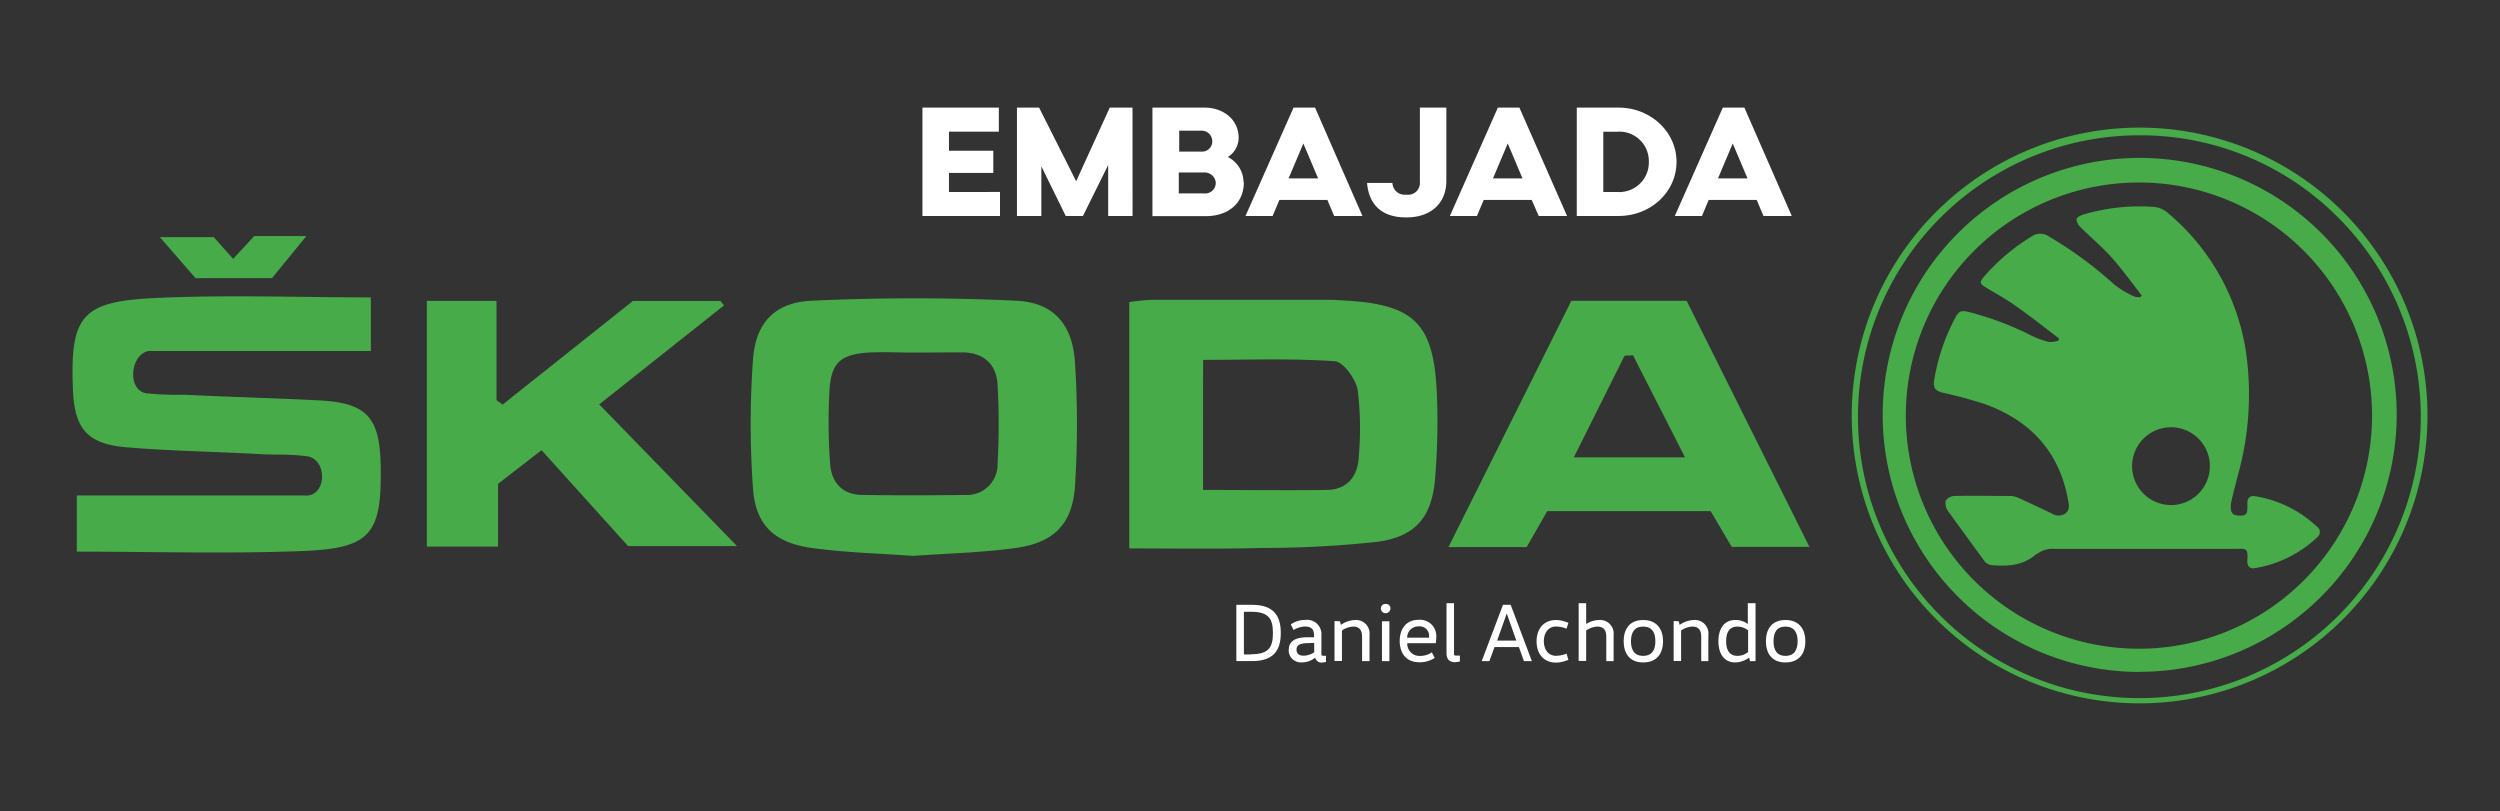 <svg id="Capa_1" data-name="Capa 1" xmlns="http://www.w3.org/2000/svg" viewBox="0 0 410 133"><rect x="0" y="0" width="410" height="133" fill="#333333" stroke="none"/><defs><style>.cls-1{fill:#fff;}.cls-2,.cls-3{fill:#46ab48;}.cls-2{fill-rule:evenodd;}</style></defs><title>logoMesa de trabajo 1</title><path id="Path_71" data-name="Path 71" class="cls-1" d="M164,31.48v3.94H151.28V17.65h12.53v3.94h-8.18v3.13h7.27v3.64h-7.27v3.13Z"/><path id="Path_72" data-name="Path 72" class="cls-1" d="M185.74,35.42h-4V27.07l-4.14,8.35h-2.82l-4-8.15v8.15h-4V17.65h3.63l6.08,12.07L182,17.65h3.73Z"/><path id="Path_73" data-name="Path 73" class="cls-1" d="M199.39,30a1.85,1.85,0,0,0-1.92-1.72h-4.15v3.44h4.15a1.74,1.74,0,0,0,1.91-1.57C199.38,30.07,199.39,30,199.39,30Zm-6-8.58v3.44H197a1.67,1.67,0,0,0,1.81-1.52,1.34,1.34,0,0,0,0-.2,1.73,1.73,0,0,0-1.74-1.71h-3.71Zm10.6,8.47c0,3.48-2.6,5.56-6.26,5.56H189V17.65h8.58c2.83,0,5.56,1.77,5.56,5a3.78,3.78,0,0,1-1.77,3.1A4.69,4.69,0,0,1,203.94,29.86Z"/><path id="Path_74" data-name="Path 74" class="cls-1" d="M216.17,29.26l-2.42-5.73-2.42,5.73Zm1.52,3.53h-7.87l-1.11,2.63h-4.45l7.88-17.77h3.53l7.77,17.77H218.8Z"/><path id="Path_75" data-name="Path 75" class="cls-1" d="M224.2,30h4.16a2,2,0,0,0,2.28,1.92,1.94,1.94,0,0,0,2.22-2.12V17.65h4.34v12c0,3.93-2.83,6-6.46,6C226.9,35.72,224.5,33.8,224.2,30Z"/><path id="Path_76" data-name="Path 76" class="cls-1" d="M249.69,29.26l-2.42-5.73-2.42,5.73Zm1.51,3.53h-7.87l-1.11,2.63h-4.44l7.87-17.77h3.53L257,35.42h-4.65Z"/><path id="Path_77" data-name="Path 77" class="cls-1" d="M270.41,26.54a4.83,4.83,0,0,0-5.15-4.94h-2.32v9.89h2.32A4.85,4.85,0,0,0,270.41,26.54Zm4.54,0c0,5-4.29,8.88-9.49,8.88h-6.87V17.65h6.87c5.2,0,9.49,3.94,9.49,8.89Z"/><path id="Path_78" data-name="Path 78" class="cls-1" d="M286.59,29.26l-2.42-5.73-2.42,5.73Zm1.51,3.53h-7.87l-1.11,2.63h-4.45l7.87-17.77h3.54l7.77,17.77h-4.64Z"/><path id="Path_79" data-name="Path 79" class="cls-1" d="M205.14,107.3c2.87,0,3.62-1.06,3.62-3.48s-.75-3.49-3.62-3.49H204v7h1.13Zm-2.38-8.11h2.56c3.41,0,4.73,1.63,4.73,4.62s-1.32,4.61-4.73,4.61h-2.56Z"/><path id="Path_80" data-name="Path 80" class="cls-1" d="M214.63,105.47c-1.55,0-2,.4-2,1.06s.41,1,1.13,1a3.12,3.12,0,0,0,1.77-.56v-1.53Zm1.06,2.38a3.41,3.41,0,0,1-2.21.78,2,2,0,0,1-2.13-1.77,2.18,2.18,0,0,1,0-.25c0-1.6,1.3-2.1,3.1-2.1h1.05v-.33c0-.94-.43-1.43-1.47-1.43a3.83,3.83,0,0,0-1.88.57l-.46-.92a4.07,4.07,0,0,1,2.36-.73,2.35,2.35,0,0,1,2.66,2.53v3c0,.23,0,.35.38.35h.37v1a2.94,2.94,0,0,1-.66.11,1,1,0,0,1-1.08-.75Z"/><path id="Path_81" data-name="Path 81" class="cls-1" d="M219.76,101.89l.14.59h0a4.37,4.37,0,0,1,2.31-.8,2.23,2.23,0,0,1,2.39,2.5v4.25h-1.22v-4c0-1.13-.48-1.67-1.47-1.67a3.57,3.57,0,0,0-1.83.64v5h-1.22v-6.55Z"/><path id="Path_82" data-name="Path 82" class="cls-1" d="M226.64,108.43v-6.54h1.22v6.54Zm.61-9.38a.71.71,0,0,1,.78.63.57.57,0,0,1,0,.13.8.8,0,0,1-.81.76.78.78,0,0,1-.75-.76.71.71,0,0,1,.65-.76Z"/><path id="Path_83" data-name="Path 83" class="cls-1" d="M234.37,104.57a1.31,1.31,0,0,0,0-.28,1.54,1.54,0,0,0-1.74-1.56,1.81,1.81,0,0,0-1.85,1.75v.1h3.58Zm-3.58,1a2,2,0,0,0,1.87,2h.21a3.32,3.32,0,0,0,1.95-.59l.48.92a4.52,4.52,0,0,1-2.55.71c-2.24,0-3.2-1.62-3.2-3.5s1-3.46,3.08-3.46a2.67,2.67,0,0,1,2.92,2.83,7.28,7.28,0,0,1-.08,1h-4.68Z"/><path id="Path_84" data-name="Path 84" class="cls-1" d="M239.42,108.48a3.6,3.6,0,0,1-.8.12c-1,0-1.39-.57-1.39-1.51V98.92h1.23v8.25c0,.23,0,.35.38.35h.58v1Z"/><path id="Path_85" data-name="Path 85" class="cls-1" d="M247.09,100.66l-1.56,4.4h3.15l-1.56-4.4Zm4.14,7.77h-1.3l-.83-2.31h-4l-.84,2.31H243l3.49-9.24h1.26Z"/><path id="Path_86" data-name="Path 86" class="cls-1" d="M255.22,101.68a5.38,5.38,0,0,1,2,.47l-.31.95a4.84,4.84,0,0,0-1.72-.35c-1.37,0-2,1.19-2,2.4s.61,2.4,2,2.4a4.84,4.84,0,0,0,1.72-.35l.31,1a5.38,5.38,0,0,1-2,.47c-2.05,0-3.22-1.43-3.22-3.48S253.16,101.68,255.22,101.68Z"/><path id="Path_87" data-name="Path 87" class="cls-1" d="M263.43,108.43v-4c0-1.13-.48-1.67-1.47-1.67a3.62,3.62,0,0,0-1.83.63v5H258.9V98.92h1.23v3.42h0a4.06,4.06,0,0,1,2.1-.66,2.23,2.23,0,0,1,2.4,2.49v4.26Z"/><path id="Path_88" data-name="Path 88" class="cls-1" d="M269.48,107.56c1.46,0,2-1,2-2.4s-.55-2.4-2-2.4-2,1-2,2.4S268,107.56,269.48,107.56Zm0,1.08c-2.3,0-3.2-1.58-3.2-3.48s.91-3.48,3.2-3.48,3.26,1.57,3.26,3.48S271.81,108.64,269.48,108.64Z"/><path id="Path_89" data-name="Path 89" class="cls-1" d="M275.31,101.89l.15.59h0a4.37,4.37,0,0,1,2.31-.8,2.23,2.23,0,0,1,2.4,2.5v4.25H279v-4c0-1.13-.47-1.67-1.46-1.67a3.58,3.58,0,0,0-1.84.64v5h-1.22v-6.55Z"/><path id="Path_90" data-name="Path 90" class="cls-1" d="M286.69,103.39a2.78,2.78,0,0,0-1.77-.63c-1.38,0-1.83,1.08-1.83,2.4s.45,2.4,1.83,2.4a2.73,2.73,0,0,0,1.77-.64Zm1.22-4.47v9.51H287l-.14-.59h0a3.94,3.94,0,0,1-2.28.8c-1.93,0-2.76-1.57-2.76-3.48s.83-3.48,2.76-3.48a3.31,3.31,0,0,1,2.06.66h0V98.92Z"/><path id="Path_91" data-name="Path 91" class="cls-1" d="M292.81,107.56c1.47,0,2-1,2-2.4s-.55-2.4-2-2.4-1.95,1-1.95,2.4S291.37,107.56,292.81,107.56Zm0,1.08c-2.3,0-3.2-1.58-3.2-3.48s.91-3.48,3.2-3.48,3.27,1.57,3.27,3.48S295.14,108.64,292.81,108.64Z"/><path id="Path_92" data-name="Path 92" class="cls-2" d="M149.69,57.82v0c-2.41,0-4.83-.13-7.24,0-4.58.3-6.13,1.64-6.41,6.15a95,95,0,0,0,.09,12c.2,3.07,1.93,5.15,5.25,5.2q8.43.12,16.88,0a5,5,0,0,0,5.34-5.1,115.24,115.24,0,0,0,0-13c-.19-3.36-2.27-5.22-5.72-5.28C155.16,57.79,152.43,57.82,149.69,57.82Zm.15,33.35c-5.63-.41-11.27-.54-16.81-1.32-6.06-.86-9.13-3.79-9.54-9.74a148.1,148.1,0,0,1,0-21.17c.44-6,3.56-9.33,9.59-9.62,11.19-.52,22.45-.53,33.64,0,6.11.31,9.2,3.93,9.58,10.17a158.32,158.32,0,0,1,0,20.2c-.41,6.21-3.41,9.28-9.66,10.17-5.55.78-11.19.89-16.81,1.3Z"/><path id="Path_93" data-name="Path 93" class="cls-2" d="M197.3,80.35c7.19,0,13.77.09,20.34,0,3.25-.07,5-2.14,5.18-5.28A52.47,52.47,0,0,0,222.67,64c-.31-1.82-2.36-4.66-3.77-4.76-7.13-.49-14.3-.22-21.59-.22C197.3,66.12,197.3,73.14,197.3,80.35Zm-12.1,9.59V49.54a35.57,35.57,0,0,1,3.71-.37q14,0,28.05,0c1,0,1.93,0,2.89.08,12.17.56,15.37,3.67,15.81,15.77a111.09,111.09,0,0,1-.31,13.53c-.54,6.29-3.24,9.49-9.52,10.31a170.31,170.31,0,0,1-18.78,1C199.87,90.06,192.66,89.94,185.2,89.94Z"/><path id="Path_94" data-name="Path 94" class="cls-2" d="M12.6,90.47V81.26H49.88c3.82.37,3.91-6.15.31-6.45-3-.37-5.2-.19-7.7-.34-7.23-.41-14.5-.5-21.71-1.11-6.56-.56-8.61-3.08-8.83-9.72C11.53,52,13.32,49.49,25,48.9s23.72-.13,35.82-.13v8.79H24.43C21.37,58,20.77,64,24,64.5a48.75,48.75,0,0,0,6.21.23c7.41.38,14.82.55,22.22.94,7.7.42,9.83,2.76,10,10.55.23,11.26-1.53,13.69-12.63,14.14C37.56,90.85,25.32,90.47,12.6,90.47Z"/><path id="Path_95" data-name="Path 95" class="cls-2" d="M276.34,75l-8.53-16.74-1.38.08L258.11,75ZM284,89.69l-3.45-5.86h-26.8c-1.08,1.87-2.19,3.79-3.38,5.89H237.55L257.7,49.33h18.91c6.62,13.26,13.26,26.56,20.14,40.36Z"/><path id="Path_96" data-name="Path 96" class="cls-2" d="M70,49.34H81.43V65.63l1,.72,21.37-17h14.34c.19.24.39.49.6.73L98.27,66.32l22.59,23.23H103L88.81,73.83l-7.13,5.52V89.64H70C70,76.31,70,63.07,70,49.34Z"/><path id="Path_97" data-name="Path 97" class="cls-2" d="M32.07,45.62l-5.86-6.73h8.84l3.19,3.56,3.46-3.74h8.55l-5.64,6.9Z"/><path id="Path_98" data-name="Path 98" class="cls-3" d="M350.91,22.19A46.15,46.15,0,1,0,383.78,36l-.38-.38A45.65,45.65,0,0,0,350.91,22.19Zm0,93.16a47.21,47.21,0,1,1,33.37-13.83A47.2,47.2,0,0,1,350.91,115.35Z"/><path id="Path_99" data-name="Path 99" class="cls-2" d="M350.87,106.39a38.23,38.23,0,1,0-.17,0Zm.07,3.81A42.15,42.15,0,1,1,393.06,68a42.21,42.21,0,0,1-42.12,42.18Z"/><path id="Path_100" data-name="Path 100" class="cls-2" d="M356,82.83a6.38,6.38,0,1,0-6.34-6.41v0A6.4,6.4,0,0,0,356,82.83Zm-18.29-27.3c-2.35-1.78-4.66-3.62-7.07-5.32-1.59-1.13-3.31-2.08-5-3.09-1-.61-1-.84-.28-1.73a33.31,33.31,0,0,1,7.77-6.58,2.52,2.52,0,0,1,2.94,0,64.84,64.84,0,0,1,10.7,7.88A16.36,16.36,0,0,0,350,48.62a2.85,2.85,0,0,0,1,.12l.24-.28c-1.53-2-3-4-4.62-5.88s-3.59-3.51-5.37-5.28a2,2,0,0,1-.7-1.33c0-.31.71-.68,1.17-.8a32.52,32.52,0,0,1,11.52-1.24,4,4,0,0,1,2.13.86,36.93,36.93,0,0,1,13,23.13A49.32,49.32,0,0,1,367,78c-.34,1.34-.7,2.66-1,4a4.57,4.57,0,0,0-.14,1.42c.07,1.09.85,1.15,1.71,1.14s1-.52,1-1.22c0-.28,0-.55,0-.83,0-.87.42-1.27,1.3-1.13a19.31,19.31,0,0,1,10.12,5,1.06,1.06,0,0,1,.28,1.48,1,1,0,0,1-.22.23,19.4,19.4,0,0,1-10.29,5.09c-.83.13-1.22-.37-1.19-1.17.11-2.24-.13-2-2.07-2-9.88,0-19.75,0-29.63,0a4.14,4.14,0,0,0-2.62.72c-.14.1-.31.15-.44.26-2.11,1.79-4.63,1.92-7.2,1.69a1.83,1.83,0,0,1-1.16-.66c-2-2.72-4-5.47-6-8.25a2.16,2.16,0,0,1-.35-1.67,1.8,1.8,0,0,1,1.41-.76c3.09-.07,6.19,0,9.29,0a3.89,3.89,0,0,1,1.38.38c1.78.81,3.55,1.65,5.32,2.49a2,2,0,0,0,2.23,0c.75-.58.58-1.42.44-2.19C337.74,74.1,333,69,325.59,66.3a67.05,67.05,0,0,0-6.84-1.86c-1.41-.34-1.78-.82-1.52-2.25a33,33,0,0,1,3.39-10c.65-1.2,1-1.35,2.34-1a50.23,50.23,0,0,1,10.28,3.89,13.92,13.92,0,0,0,2.79,1,4.39,4.39,0,0,0,1.53-.21A2.29,2.29,0,0,0,337.68,55.53Z"/></svg>